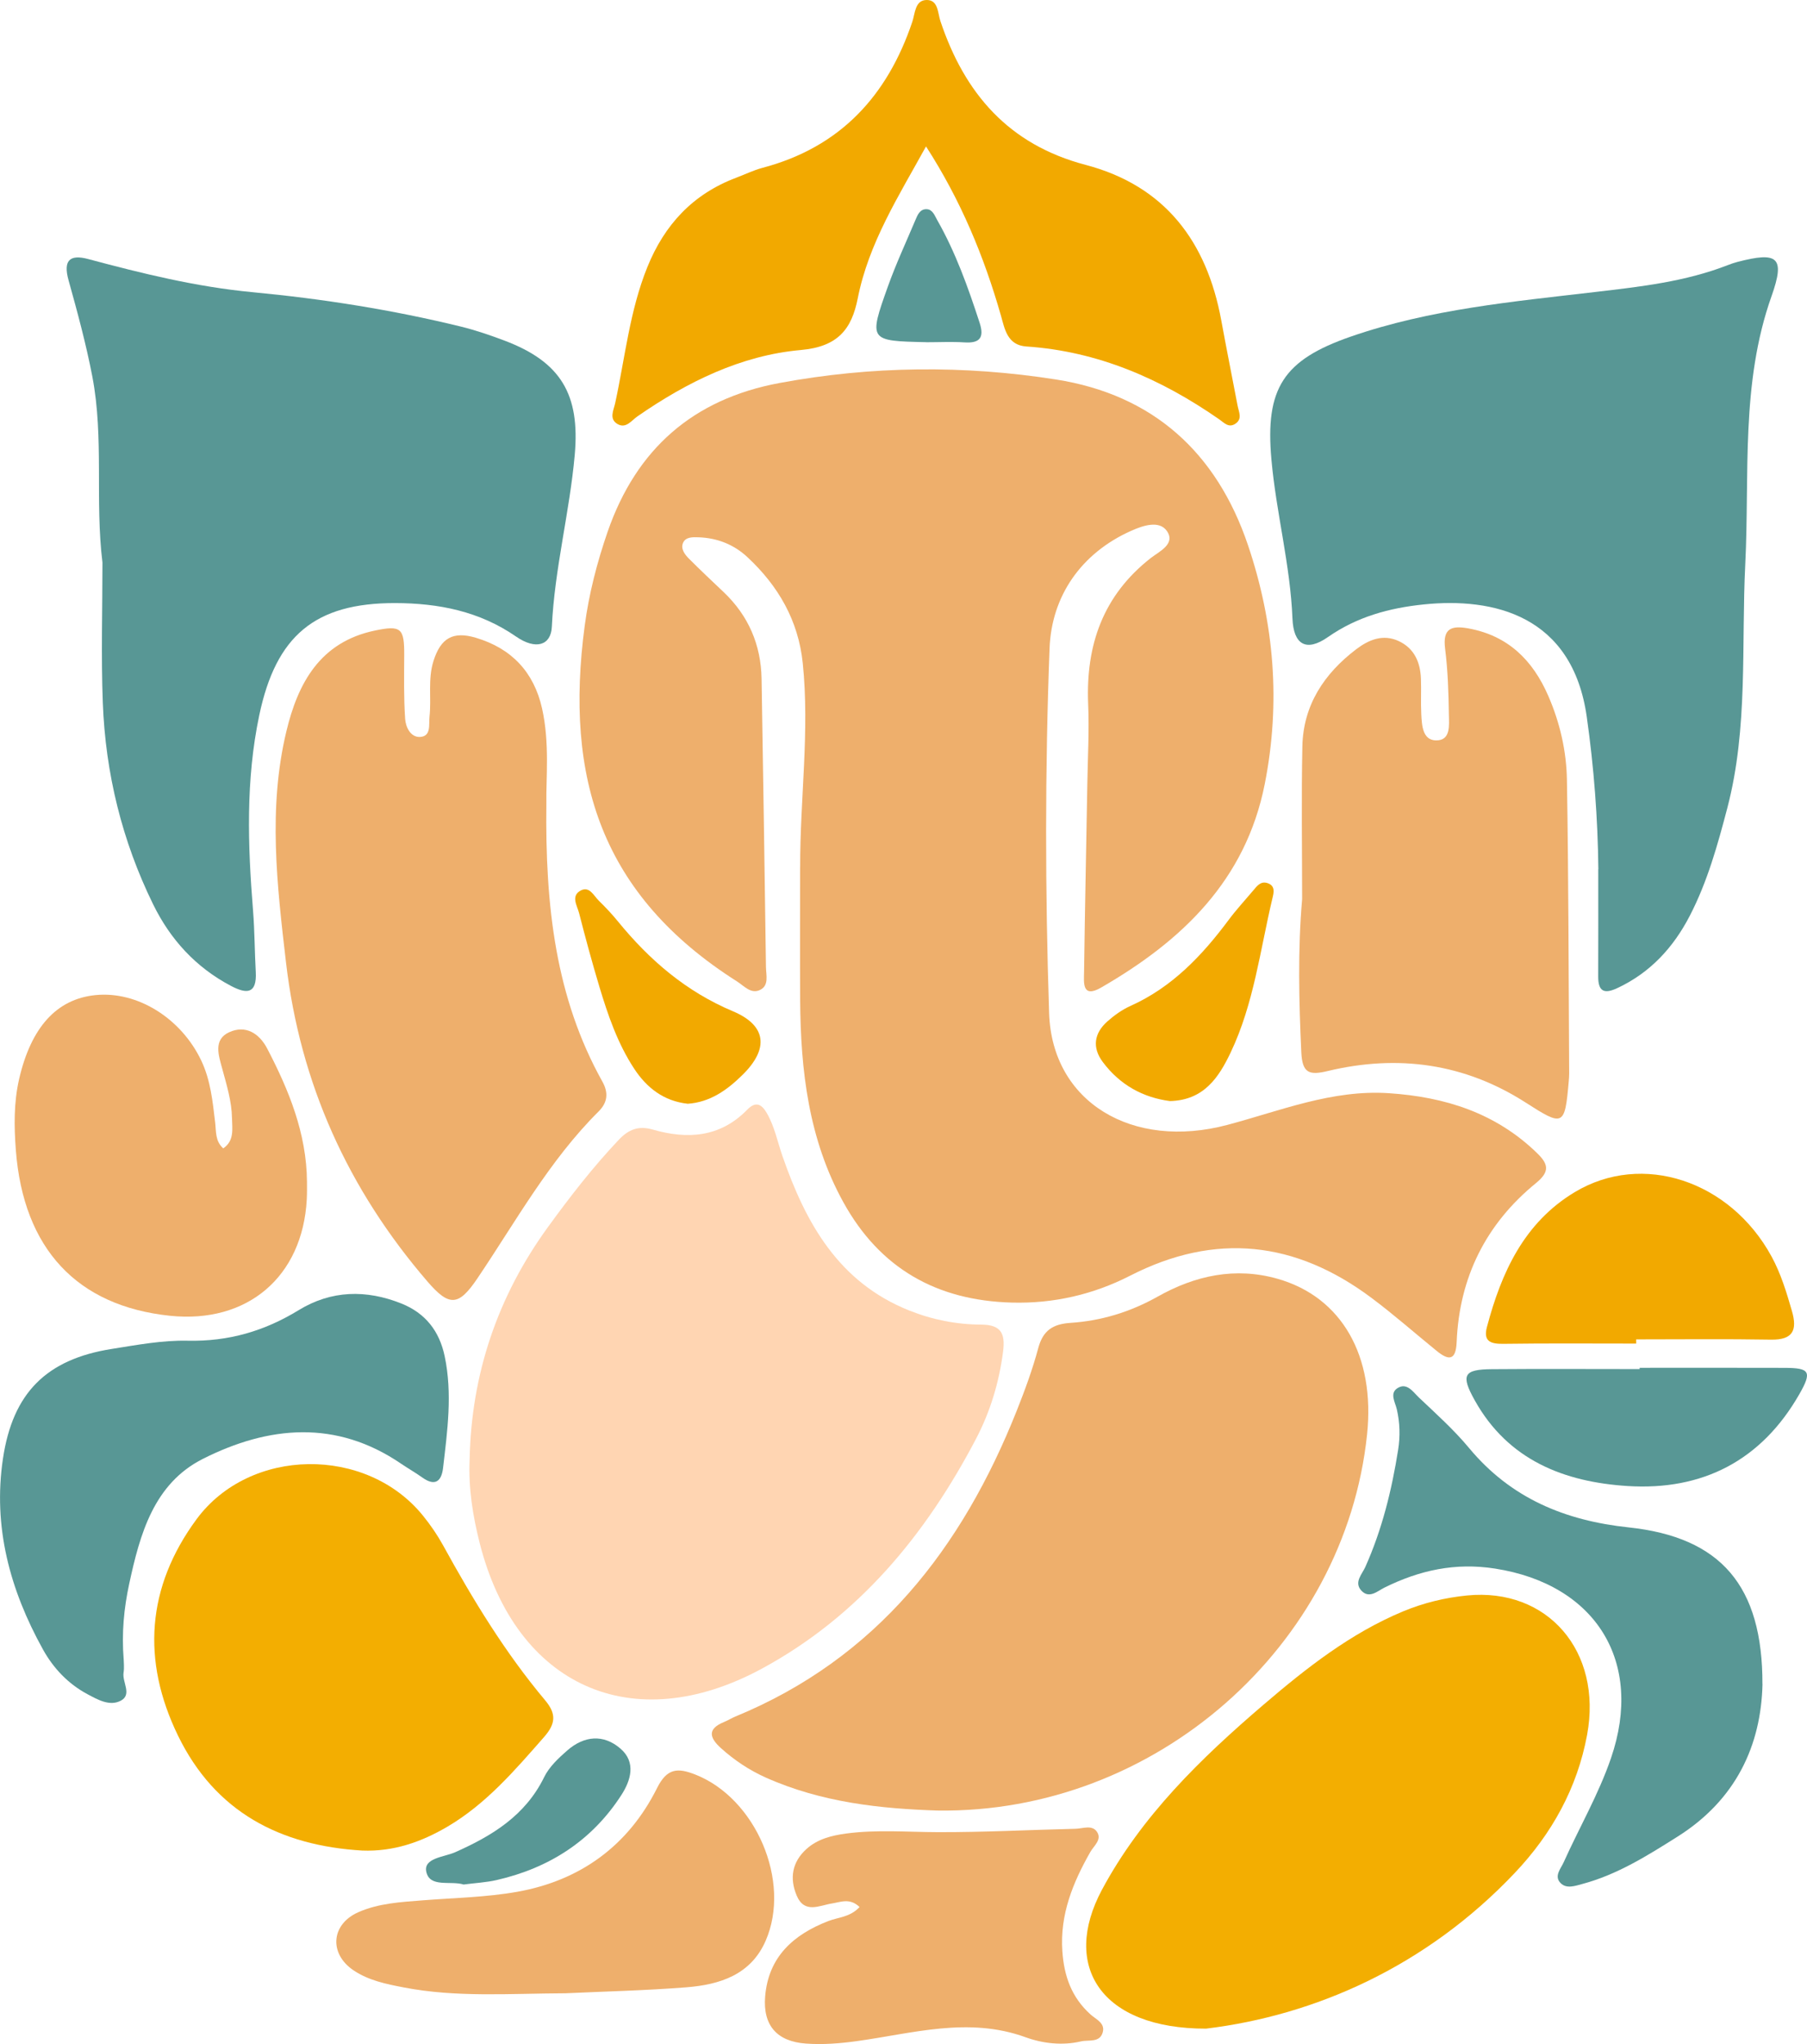 <?xml version="1.0" encoding="UTF-8"?>
<svg id="Layer_1" data-name="Layer 1" xmlns="http://www.w3.org/2000/svg" viewBox="0 0 353.61 399.88">
  <defs>
    <style>
      .cls-1 {
        fill: #ffd5b2;
      }

      .cls-2 {
        fill: #f2a900;
      }
      .cls-lotus{
        fill:#ee267e;
      }
      .cls-face{
        fill: #eeaf6c;
      }
      .cls-red{
        fill: maroon;
      }
      .cls-clothes{
        fill: #f3ae01;
      }
      .cls-red{
        fill:#589795;
      }
    </style>
  </defs>
  <path class="cls-1 cls-face" d="M156.58,169.64c-.03-13.31,1.88-26.6,.51-39.91-.86-8.35-4.8-15.13-10.84-20.75-2.63-2.45-5.88-3.74-9.52-3.87-1.18-.04-2.57-.1-3.08,1.12-.48,1.14,.36,2.25,1.17,3.06,2.23,2.24,4.54,4.4,6.83,6.58,4.82,4.6,7.26,10.27,7.38,16.9,.32,18.81,.6,37.62,.86,56.43,.02,1.59,.66,3.64-1.23,4.49-1.75,.79-3.08-.84-4.43-1.69-26.58-16.87-33.79-39.75-29.81-69.59,.83-6.25,2.41-12.37,4.48-18.37,5.62-16.22,16.75-25.97,33.62-29.11,18-3.35,36.12-3.52,54.13-.69,18.97,2.98,31.43,14.27,37.56,32.39,5.16,15.26,6.43,30.85,3.29,46.73-3.73,18.88-16.22,30.72-32.03,39.84-3.77,2.17-3.36-1.02-3.33-3.05,.16-12.32,.43-24.63,.64-36.95,.09-5.16,.38-10.33,.16-15.48-.48-11.54,2.91-21.24,12.26-28.56,1.62-1.26,4.93-2.75,3.14-5.29-1.49-2.12-4.62-1.08-6.94-.05-9.94,4.42-15.62,12.9-16.01,22.96-.91,23.77-.87,47.62-.09,71.41,.57,17.47,16.32,26.8,34.88,21.87,10.4-2.76,20.49-6.94,31.62-6.2,10.98,.73,20.86,3.85,28.94,11.67,2.22,2.14,2.65,3.62-.16,5.91-9.8,7.99-15.01,18.45-15.53,31.12-.15,3.59-1.52,3.66-3.91,1.71-4.26-3.46-8.38-7.1-12.77-10.38-14.83-11.08-30.5-12.89-47.24-4.32-7.19,3.68-14.97,5.47-23.12,5.25-14.66-.39-25.81-6.65-32.98-19.64-6.81-12.34-8.36-25.8-8.45-39.56-.05-8.66-.01-17.31-.01-25.97Z"/>
  <path class="cls-1 " d="M91.9,285.59c.32-16.79,5.48-31.99,15.34-45.56,4.3-5.92,8.79-11.71,13.84-17.05,1.91-2.02,3.85-2.81,6.64-2.01,6.79,1.96,13.2,1.55,18.49-3.87,1.69-1.74,2.84-1.11,3.87,.69,1.51,2.63,2.07,5.59,3.05,8.4,4.54,13.08,10.97,24.65,24.77,30.17,4.55,1.82,9.28,2.75,14.13,2.77,3.87,.02,4.72,1.74,4.26,5.29-.78,6.02-2.5,11.72-5.29,17.05-9.86,18.81-23,34.73-41.92,44.97-25.32,13.7-48.09,3.41-55.2-24.53-1.36-5.35-2.22-10.75-1.98-16.31Z"/>
  <path class="cls-1 cls-red" d="M20.05,110.05c-1.49-12.12,.32-24.34-1.98-36.38-1.22-6.35-2.92-12.62-4.66-18.86-1.07-3.86,.22-5.11,3.86-4.13,10.58,2.83,21.15,5.44,32.15,6.48,13.73,1.3,27.38,3.45,40.81,6.74,2.89,.71,5.73,1.69,8.52,2.74,11.02,4.17,14.78,10.53,13.72,22.36-1.01,11.27-3.95,22.28-4.48,33.62-.17,3.64-3.14,4.58-7,1.91-7.18-4.97-15.21-6.53-23.64-6.55-15.77-.04-23.35,6.45-26.61,21.92-2.68,12.71-2.25,25.46-1.22,38.27,.32,3.98,.31,7.98,.53,11.97,.24,4.34-1.78,4.35-4.87,2.72-6.87-3.62-11.85-9.07-15.23-15.98-6.08-12.42-9.31-25.62-9.83-39.39-.35-9.13-.07-18.29-.07-27.43Z"/>
  <path class="cls-1 cls-red" d="M312.78,170.06c-.11-10-.86-19.91-2.27-29.84-2.82-19.86-18.26-23.39-31.96-21.97-6.65,.69-12.97,2.39-18.66,6.36-4.28,3-6.76,1.5-6.97-3.6-.42-10.51-3.19-20.7-4.12-31.14-1.25-13.92,2.36-19.45,15.5-24.01,15.53-5.39,31.81-6.85,47.97-8.75,8.78-1.03,17.5-2,25.8-5.23,.62-.24,1.25-.46,1.89-.63,7.93-2.07,9.43-.97,6.71,6.69-6.08,17.12-4.27,34.85-5.14,52.4-.79,15.92,.6,31.99-3.5,47.68-1.9,7.25-3.9,14.45-7.35,21.12-3.2,6.2-7.75,11.17-14.23,14.18-2.6,1.21-3.71,.57-3.7-2.3,.03-6.99,.01-13.98,.01-20.98Z"/>
  <path class="cls-1 cls-face" d="M183.42,354.19c-10.92-.35-22.61-1.54-33.61-6.47-3.21-1.44-6.1-3.37-8.72-5.73-2.21-1.99-2.77-3.75,.58-5.11,.77-.31,1.47-.77,2.24-1.08,27.65-11.39,44.34-32.89,55.06-59.84,1.59-4,3.09-8.07,4.2-12.22,.93-3.47,2.84-4.72,6.33-4.95,6.02-.4,11.69-2.13,17.03-5.13,7.33-4.13,15.21-5.86,23.52-3.48,12.54,3.59,19.07,15.1,17.47,30.43-4.31,41.39-41.41,74.22-84.1,73.58Z"/>
  <path class="cls-1 cls-face " d="M106.92,157.22c-.25,20.11,1.82,37.99,10.96,54.37,1.25,2.24,.99,4.12-.75,5.85-9.66,9.61-16.18,21.5-23.71,32.65-3.67,5.43-5.48,5.6-9.79,.59-15.49-18-24.89-38.67-27.66-62.38-1.76-15.09-3.54-30.16,.06-45.19,2.27-9.5,6.61-17.51,17.31-19.75,5.15-1.08,5.79-.48,5.76,4.79-.02,4.16-.1,8.32,.18,12.46,.1,1.59,1.04,3.65,2.91,3.56,2.24-.12,1.69-2.45,1.86-3.96,.4-3.62-.36-7.31,.78-10.91,1.41-4.45,3.78-5.88,8.3-4.53,6.96,2.07,11.34,6.69,12.94,13.8,1.52,6.75,.77,13.6,.85,18.66Z"/>
  <path class="cls-1 cls-clothes" d="M236.08,396.86c-20.65,.05-28.43-12.25-20.44-27.17,7.73-14.42,19.35-25.71,31.66-36.24,8.34-7.13,16.96-13.92,27.24-18.21,4.04-1.68,8.23-2.69,12.53-3.12,15.77-1.56,26.53,10.91,23.51,27.25-1.93,10.44-6.93,19.4-14.14,27.01-17.43,18.41-39.2,27.89-60.37,30.47Z"/>
  <path class="cls-1 cls-face" d="M254.81,175.92c0-9.98-.16-19.96,.05-29.93,.17-8.04,4.25-14.19,10.51-18.96,2.48-1.89,5.28-3.05,8.36-1.61,3.02,1.41,4.21,4.13,4.33,7.33,.09,2.33-.05,4.66,.07,6.98,.11,2.16,.25,5.04,2.84,5.11,2.97,.08,2.59-2.99,2.56-5-.06-4.32-.2-8.67-.74-12.95-.51-3.99,1.26-4.55,4.54-3.96,7.77,1.41,12.61,6.21,15.65,13.2,2.29,5.26,3.56,10.83,3.65,16.47,.33,19.13,.32,38.27,.44,57.4,0,.5-.04,1-.08,1.5-.77,8.86-1.05,8.93-8.44,4.19-11.98-7.68-25.01-9.45-38.72-6.17-3.55,.85-4.99,.51-5.18-3.67-.46-9.98-.7-19.96,.16-29.94Z"/>
  <path class="cls-1 cls-clothes " d="M70.89,362.02c-16.07-.95-28.79-7.56-36.05-22.47-7.15-14.69-6.16-29.06,3.61-42.33,10.43-14.16,33.27-14.4,44.34-.69,1.46,1.8,2.79,3.74,3.91,5.77,5.85,10.65,12.15,21,19.98,30.33,2.24,2.67,2.06,4.59-.23,7.2-5.72,6.51-11.33,13.08-18.93,17.54-5.12,3-10.54,4.89-16.64,4.65Z"/>
  <path class="cls-2 " d="M181.22,28.63c-5.39,9.79-11.22,18.9-13.37,29.74-1.18,5.95-3.81,9.45-11.12,10.1-11.7,1.03-22.29,6.26-32,12.99-1.16,.8-2.23,2.46-3.89,1.49-1.71-1-.76-2.69-.46-4.07,1.94-8.91,2.83-18.05,6.3-26.63,3.37-8.33,8.93-14.29,17.38-17.48,1.71-.64,3.37-1.46,5.12-1.93,15.18-4,24.45-14.02,29.35-28.58,.55-1.63,.51-4.2,2.75-4.26,2.34-.07,2.21,2.53,2.75,4.13,4.74,14.16,13.36,24.16,28.4,28.12,15.54,4.09,23.73,15.01,26.56,30.43,1.02,5.56,2.13,11.1,3.19,16.66,.24,1.26,1.02,2.65-.5,3.6-1.28,.8-2.16-.26-3.08-.9-11.39-7.92-23.73-13.32-37.76-14.26-3.74-.25-4.23-3.46-4.97-6.05-3.31-11.58-7.87-22.58-14.66-33.09Z"/>
  <path class="cls-2 cls-red" d="M24.21,324.72c0,.51,.13,1.53-.03,2.5-.29,1.86,1.71,4.27-.52,5.47-2.18,1.17-4.52-.18-6.58-1.28-3.77-2.02-6.65-5.08-8.68-8.74-6.44-11.62-9.82-23.94-7.82-37.34,1.91-12.78,8.44-19.41,21.28-21.44,4.92-.78,9.92-1.72,14.86-1.61,7.96,.18,15-1.86,21.73-5.98,6.37-3.9,13.22-4.05,20.11-1.29,4.69,1.88,7.43,5.39,8.46,10.32,1.54,7.31,.53,14.59-.32,21.86-.3,2.55-1.53,3.65-4.02,1.88-1.35-.96-2.8-1.79-4.18-2.72-12.72-8.69-25.96-7.42-38.79-.96-9.63,4.85-12.34,14.77-14.43,24.47-1.01,4.69-1.51,9.54-1.07,14.88Z"/>
  <path class="cls-face" d="M43.69,224.65c2.21-1.51,1.74-3.84,1.71-5.9-.06-3.34-1.06-6.53-1.93-9.75-.66-2.46-1.8-5.62,1.38-7.07,3.21-1.46,5.87,.2,7.44,3.2,4.25,8.16,7.7,16.59,7.78,26.01,.01,1.16,.02,2.33-.04,3.5-.82,15.15-11.64,24.34-26.77,22.76-18.19-1.9-28.68-13.11-30.16-32.4-.35-4.63-.42-9.28,.64-13.9,2.32-10.08,7.3-15.66,14.93-16.43,8.21-.83,16.77,4.52,20.71,12.8,1.83,3.85,2.23,7.97,2.72,12.09,.21,1.78-.01,3.69,1.59,5.09Z"/>
  <path class="cls-2 cls-red" d="M344.9,329.48c-.28,11.89-5.12,22.56-16.6,29.8-5.91,3.73-11.8,7.44-18.63,9.27-1.42,.38-3.12,1.02-4.28-.17-1.34-1.36,.05-2.82,.61-4.08,3.06-6.81,6.83-13.28,9.26-20.38,6.45-18.8-2.94-33.97-22.68-37.06-7.8-1.22-14.8,.32-21.68,3.73-1.31,.65-2.98,2.25-4.51,.56-1.47-1.61,.15-3.19,.77-4.57,3.29-7.34,5.19-15.06,6.44-22.96,.42-2.64,.35-5.3-.26-7.93-.32-1.38-1.45-3.12,.13-4.13,1.85-1.18,3.06,.76,4.17,1.81,3.38,3.2,6.88,6.34,9.84,9.9,8.17,9.83,18.75,14.2,31.23,15.53,18.05,1.92,26.23,11.42,26.18,30.69Z"/>
  <path class="cls-2 cls-face" d="M168.2,373.06c-1.91-1.82-3.66-.96-5.4-.69-2.47,.39-5.37,2.06-6.89-1.53-1.45-3.41-.89-6.59,1.89-9.11,2.16-1.96,4.9-2.65,7.77-3.04,5.98-.8,11.96-.29,17.94-.27,8.98,.03,17.97-.45,26.96-.66,1.42-.03,3.23-.84,4.19,.59,1.03,1.54-.6,2.72-1.31,3.97-3.41,6.01-5.95,12.21-5.46,19.38,.33,4.89,1.81,9.05,5.52,12.39,1.04,.94,2.88,1.66,2.39,3.46-.57,2.13-2.78,1.45-4.26,1.8-3.66,.87-7.53,.4-10.85-.81-11.2-4.06-22.07-.75-33.02,.76-3.33,.46-6.64,.72-9.95,.48-5.68-.4-8.45-3.55-7.99-9.21,.63-7.76,5.53-12.11,12.36-14.76,1.96-.76,4.27-.74,6.13-2.76Z"/>
  <path class="cls-2 cls-face" d="M110.64,389.94c-11.05,.05-21.38,.84-31.61-1.14-3.44-.66-6.9-1.36-9.85-3.35-4.85-3.27-4.4-9.01,.94-11.37,4.01-1.77,8.38-1.99,12.7-2.33,6.13-.48,12.34-.59,18.38-1.66,12.38-2.2,21.76-9.05,27.38-20.3,1.97-3.95,4.08-3.96,7.43-2.66,11.86,4.61,18.89,20.9,13.82,32.54-2.91,6.67-8.98,8.58-15.49,9.1-8.13,.64-16.29,.82-23.7,1.17Z"/>
  <path class="cls-2 " d="M320.17,262.84c-8.64,0-17.29-.07-25.93,.05-2.49,.04-4.02-.44-3.27-3.27,2.83-10.68,7.26-20.43,17.18-26.4,13.22-7.96,30.42-2.25,38.51,12.56,1.84,3.37,2.94,7.02,4,10.69,1.07,3.69,.26,5.67-4.08,5.6-8.8-.15-17.6-.05-26.4-.05,0,.27,0,.54,0,.82Z"/>
  <path class="cls-2 cls-red" d="M320.87,267.58c9.47,0,18.94-.02,28.41,.01,4.87,.02,5.36,.74,2.82,5.17-7.42,12.95-18.91,18.87-33.58,17.95-12.45-.79-23.4-5.07-29.92-16.75-2.79-4.99-2.18-6.07,3.35-6.11,9.64-.08,19.28-.02,28.91-.02,0-.08,0-.16,0-.25Z"/>
  <path class="cls-2 " d="M228.95,215.4c-5.25-.68-9.79-3.15-13.14-7.63-2.13-2.85-1.71-5.64,.89-7.95,1.35-1.2,2.89-2.3,4.52-3.03,8.15-3.66,14.02-9.85,19.23-16.85,1.48-1.99,3.18-3.82,4.78-5.72,.75-.89,1.48-1.93,2.86-1.44,1.53,.55,1.17,1.88,.91,2.95-2.41,10.13-3.63,20.61-8.16,30.14-2.32,4.88-5.24,9.37-11.89,9.53Z"/>
  <path class="cls-2 " d="M134.55,215.92c-4.66-.52-7.99-3.1-10.46-6.87-3.22-4.91-5.11-10.42-6.79-15.99-1.43-4.77-2.74-9.58-3.97-14.4-.37-1.47-1.69-3.38,.31-4.45,1.72-.92,2.55,1.03,3.56,2.01,1.31,1.28,2.57,2.62,3.72,4.03,6.18,7.57,13.32,13.72,22.52,17.59,6.6,2.78,7.04,7.33,1.89,12.41-3,2.96-6.34,5.38-10.78,5.68Z"/>
  <path class="cls-2 cls-red" d="M90.75,368.67c-2.55-.81-6.66,.68-7.33-2.51-.57-2.69,3.48-2.86,5.6-3.79,7.28-3.23,13.78-7.18,17.47-14.72,.98-2.01,2.81-3.72,4.54-5.23,3.27-2.85,7.05-3.22,10.38-.35,3.13,2.69,2.01,6.26,.19,9.08-5.76,8.93-14.12,14.29-24.41,16.64-2.09,.48-4.26,.58-6.44,.87Z"/>
  <path class="cls-2 cls-red" d="M181.26,66.94c-11.23-.24-11.31-.26-7.49-10.95,1.56-4.36,3.52-8.57,5.32-12.84,.45-1.07,.92-2.33,2.33-2.22,1.08,.09,1.47,1.2,1.96,2.08,3.63,6.37,6.07,13.22,8.33,20.16,.93,2.87,.04,4.01-2.98,3.81-2.48-.16-4.98-.03-7.48-.03Z"/>
</svg>